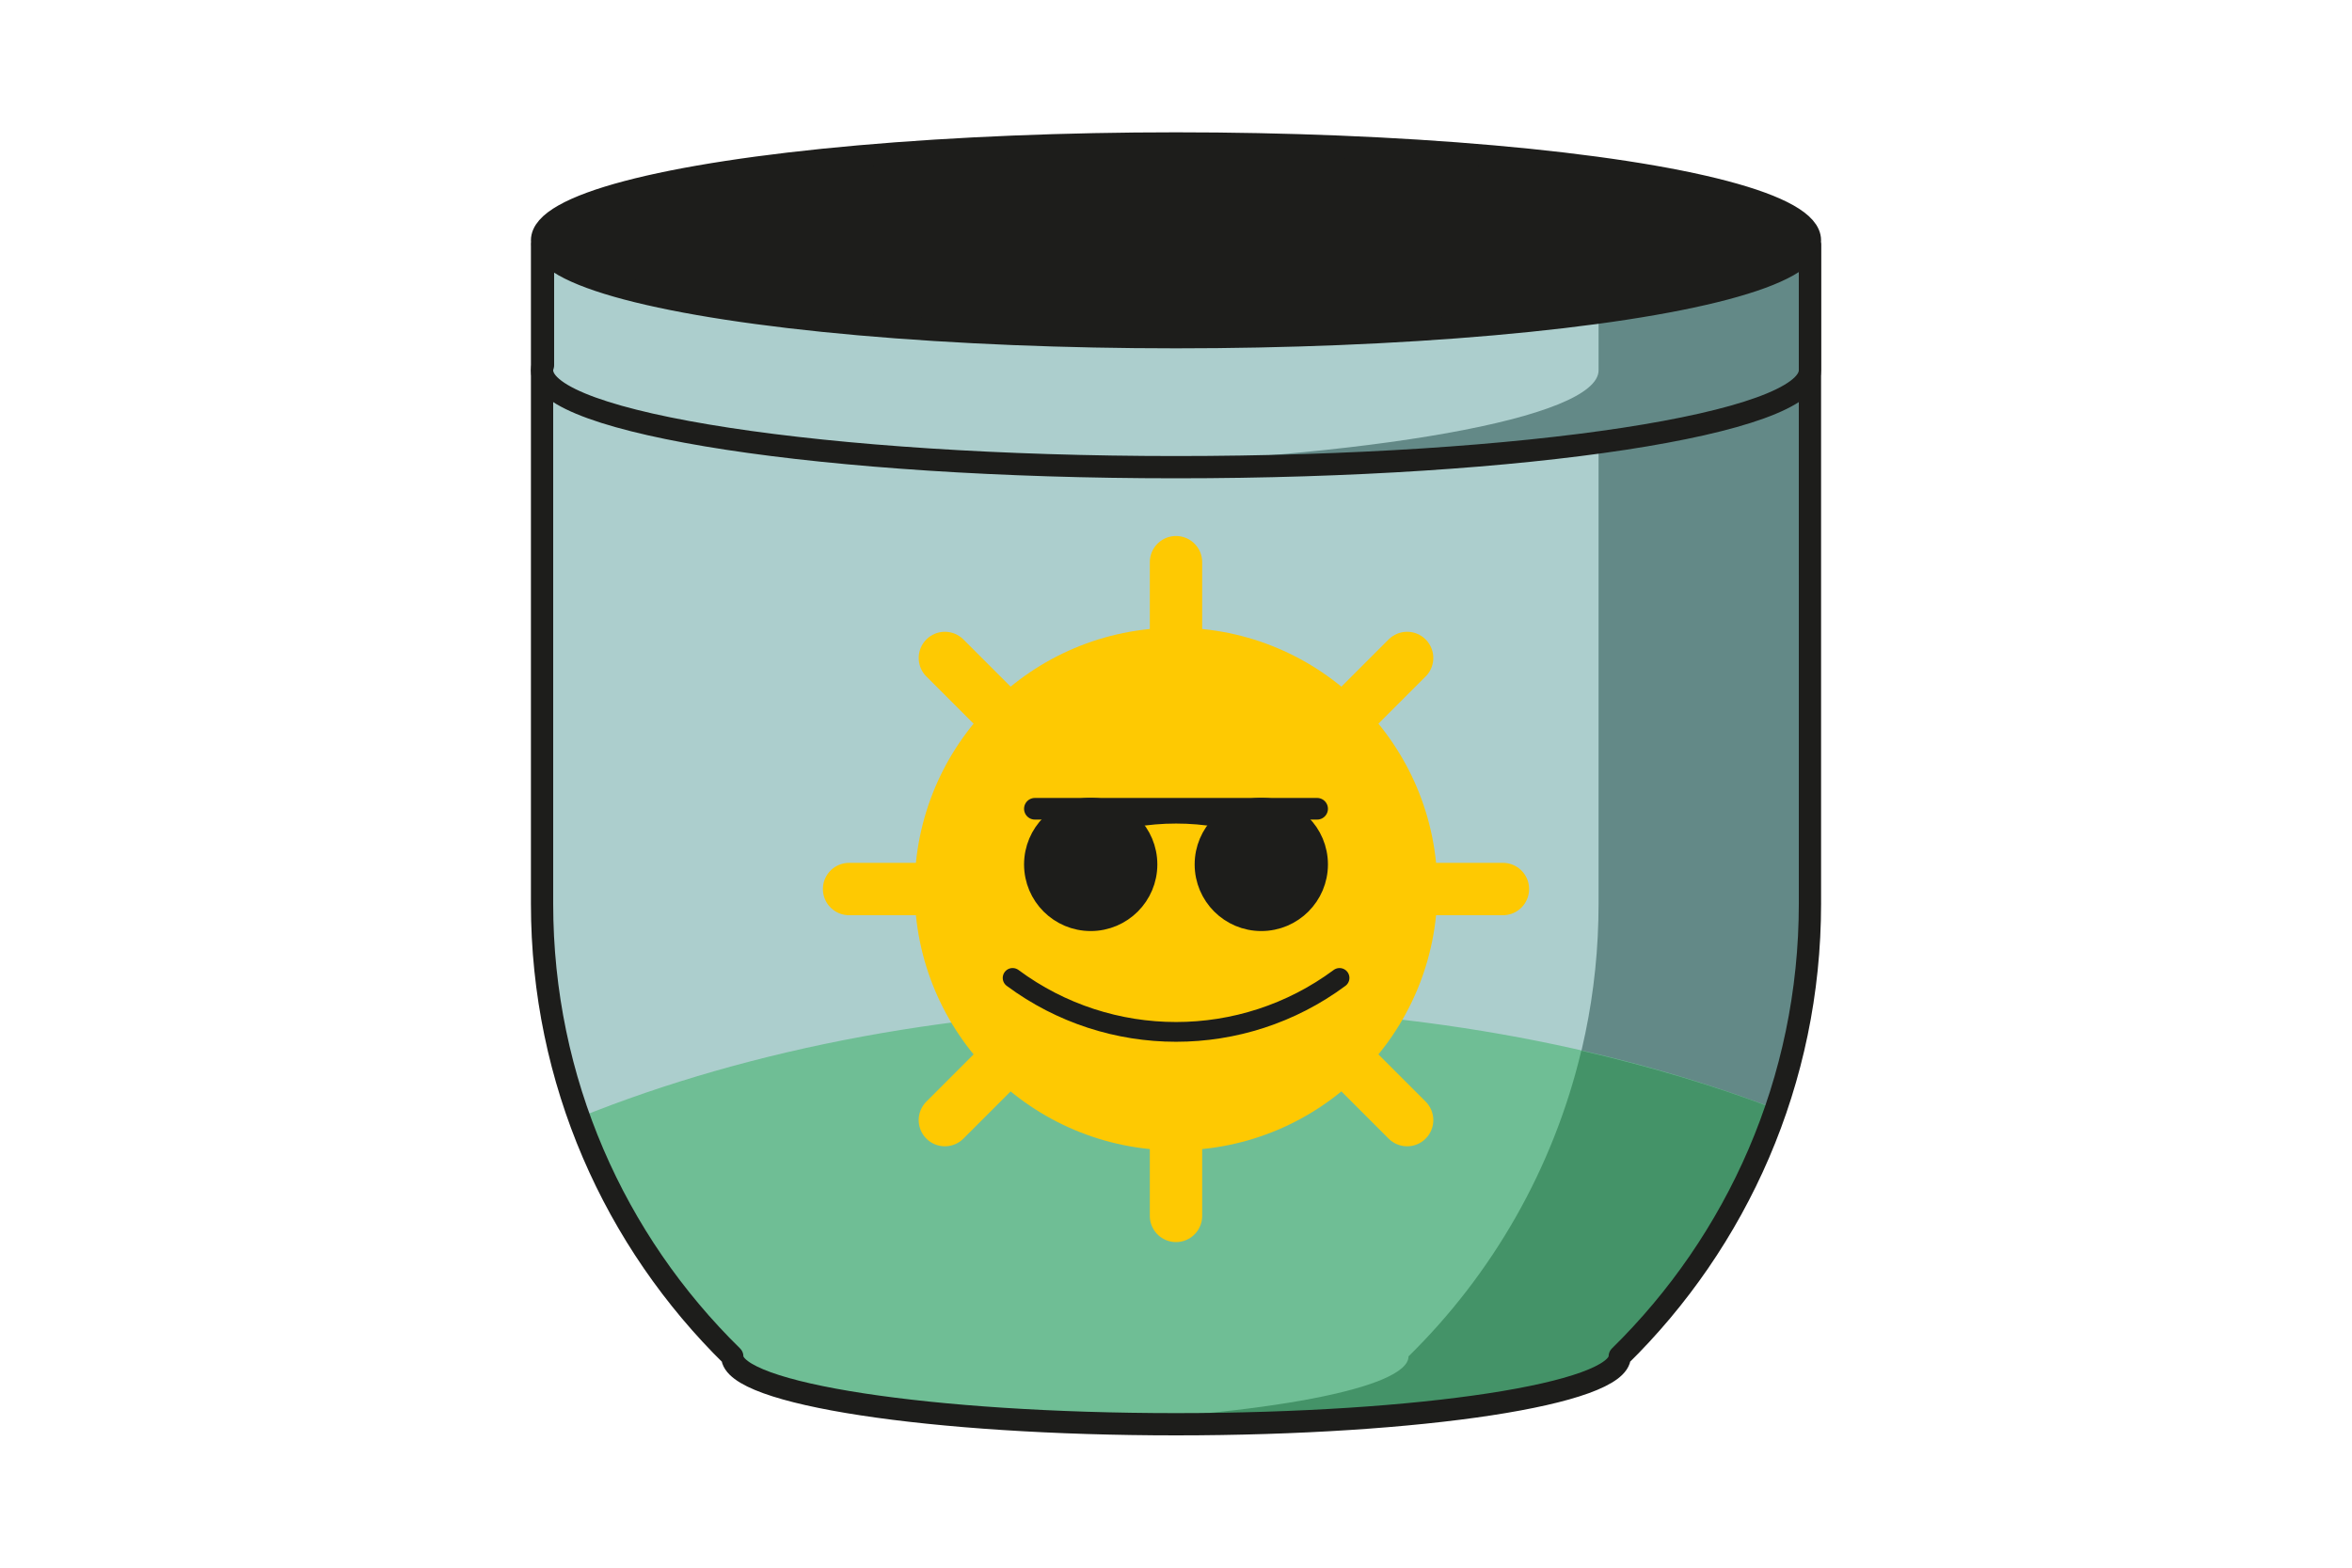 <?xml version="1.0" encoding="UTF-8"?>
<svg id="Camada_1" data-name="Camada 1" xmlns="http://www.w3.org/2000/svg" viewBox="0 0 150 100">
  <defs>
    <style>
      .cls-1 {
        fill: #638987;
      }

      .cls-2 {
        stroke-width: 1.26px;
      }

      .cls-2, .cls-3, .cls-4, .cls-5, .cls-6 {
        stroke: #1d1d1b;
      }

      .cls-2, .cls-3, .cls-4, .cls-5, .cls-6, .cls-7 {
        stroke-linecap: round;
      }

      .cls-2, .cls-3, .cls-5, .cls-7 {
        fill: none;
      }

      .cls-2, .cls-4, .cls-5, .cls-7 {
        stroke-miterlimit: 10;
      }

      .cls-8 {
        fill: #fec902;
      }

      .cls-3, .cls-6 {
        stroke-linejoin: round;
        stroke-width: 1.42px;
      }

      .cls-9 {
        fill: #449368;
      }

      .cls-4, .cls-5 {
        stroke-width: 1.38px;
      }

      .cls-4, .cls-6 {
        fill: #1d1d1b;
      }

      .cls-10 {
        fill: #8d3e1c;
      }

      .cls-11 {
        fill: #accecd;
      }

      .cls-7 {
        stroke: #fec902;
        stroke-width: 3.34px;
      }

      .cls-12 {
        fill: #6fbe95;
      }
    </style>
  </defs>
  <path class="cls-11" d="M115.43,15.66H34.57v41.99c0,11.31,4.64,21.53,12.13,28.87,0,0,0,0,0,0,0,2.39,12.67,4.33,28.3,4.33s28.3-1.94,28.3-4.33c0,0,0,0,0,0,7.48-7.34,12.13-17.56,12.13-28.87V15.66Z"/>
  <path class="cls-1" d="M115.43,15.66h-13.48v41.99c0,11.31-4.64,21.53-12.13,28.87,0,0,0,0,0,0,0,2.04-9.19,3.74-21.56,4.2,2.16.08,4.42.12,6.74.12,15.63,0,28.3-1.94,28.3-4.33,0,0,0,0,0,0,7.48-7.34,12.13-17.56,12.13-28.87V15.66Z"/>
  <g>
    <g>
      <path class="cls-11" d="M34.63,15.66v7.64c-.04.11-.06.22-.06.32,0,3.41,18.1,6.18,40.43,6.18s40.43-2.77,40.43-6.18v-7.96H34.63Z"/>
      <ellipse class="cls-10" cx="75" cy="15.33" rx="40.43" ry="6.18"/>
    </g>
    <path class="cls-1" d="M101.95,19.94v3.68c0,3.06-14.57,5.6-33.69,6.1,2.19.06,4.44.09,6.74.09,22.33,0,40.43-2.77,40.43-6.18v-7.96h-.06c-.57,1.7-5.64,3.22-13.42,4.28Z"/>
  </g>
  <g>
    <path class="cls-3" d="M34.63,15.66v7.64c-.04.11-.06.22-.06.32,0,3.41,18.1,6.18,40.43,6.18s40.43-2.77,40.43-6.18v-7.96H34.63Z"/>
    <ellipse class="cls-6" cx="75" cy="15.33" rx="40.43" ry="6.18"/>
  </g>
  <path class="cls-12" d="M75.77,64.26c-14.5,0-27.9,2.61-38.83,7.02,2.08,5.8,5.44,11,9.76,15.23,0,0,0,0,0,0,0,2.39,12.67,4.33,28.3,4.33s28.3-1.94,28.3-4.33c0,0,0,0,0,0,4.45-4.36,7.88-9.75,9.95-15.77-10.67-4.09-23.57-6.48-37.47-6.48Z"/>
  <path class="cls-9" d="M103.3,86.52s0,0,0,0c.52-.51,1.02-1.03,1.51-1.57.14-.15.28-.31.42-.47.35-.4.7-.8,1.04-1.21.14-.17.28-.34.41-.52.34-.43.67-.86.99-1.3.11-.15.22-.3.32-.44.37-.53.74-1.06,1.08-1.61.04-.06.08-.13.13-.19,1.66-2.63,3.02-5.46,4.05-8.46-3.86-1.48-8.02-2.72-12.4-3.73-1.79,7.53-5.68,14.26-11.02,19.5,0,0,0,0,0,0,0,2.04-9.19,3.74-21.56,4.2,1.05.04,2.12.07,3.22.09.06,0,.11,0,.17,0,1.1.02,2.22.03,3.35.03,1.47,0,2.9-.02,4.31-.05.47-.01.93-.02,1.39-.04.92-.03,1.83-.06,2.71-.11.44-.02.88-.04,1.31-.07,2.17-.12,4.21-.28,6.09-.48.75-.08,1.48-.16,2.18-.25,6.29-.79,10.3-2,10.3-3.34Z"/>
  <g>
    <g>
      <circle class="cls-8" cx="75" cy="56.71" r="16.67"/>
      <line class="cls-7" x1="75" y1="56.71" x2="75" y2="77.56"/>
      <line class="cls-7" x1="75" y1="56.71" x2="89.74" y2="71.45"/>
      <line class="cls-7" x1="75" y1="56.71" x2="95.85" y2="56.71"/>
      <line class="cls-7" x1="75" y1="56.71" x2="89.74" y2="41.97"/>
      <line class="cls-7" x1="75" y1="56.71" x2="75" y2="35.86"/>
      <line class="cls-7" x1="75" y1="56.71" x2="60.26" y2="41.97"/>
      <line class="cls-7" x1="75" y1="56.71" x2="54.15" y2="56.71"/>
      <line class="cls-7" x1="75" y1="56.71" x2="60.26" y2="71.45"/>
    </g>
    <path class="cls-2" d="M64.58,62.38h0c6.19,4.59,14.66,4.59,20.85,0h0"/>
    <circle class="cls-4" cx="69.56" cy="55.14" r="3.56"/>
    <circle class="cls-4" cx="80.44" cy="55.14" r="3.56"/>
    <path class="cls-5" d="M69.56,52.78h0c3.52-1.25,7.37-1.25,10.89,0h0"/>
    <line class="cls-5" x1="66" y1="51.59" x2="84" y2="51.59"/>
  </g>
  <path class="cls-3" d="M115.43,15.66H34.57v41.99c0,11.31,4.64,21.53,12.13,28.87,0,0,0,0,0,0,0,2.39,12.67,4.33,28.3,4.33s28.3-1.94,28.3-4.33c0,0,0,0,0,0,7.48-7.34,12.13-17.56,12.13-28.87V15.66Z"/>
</svg>
